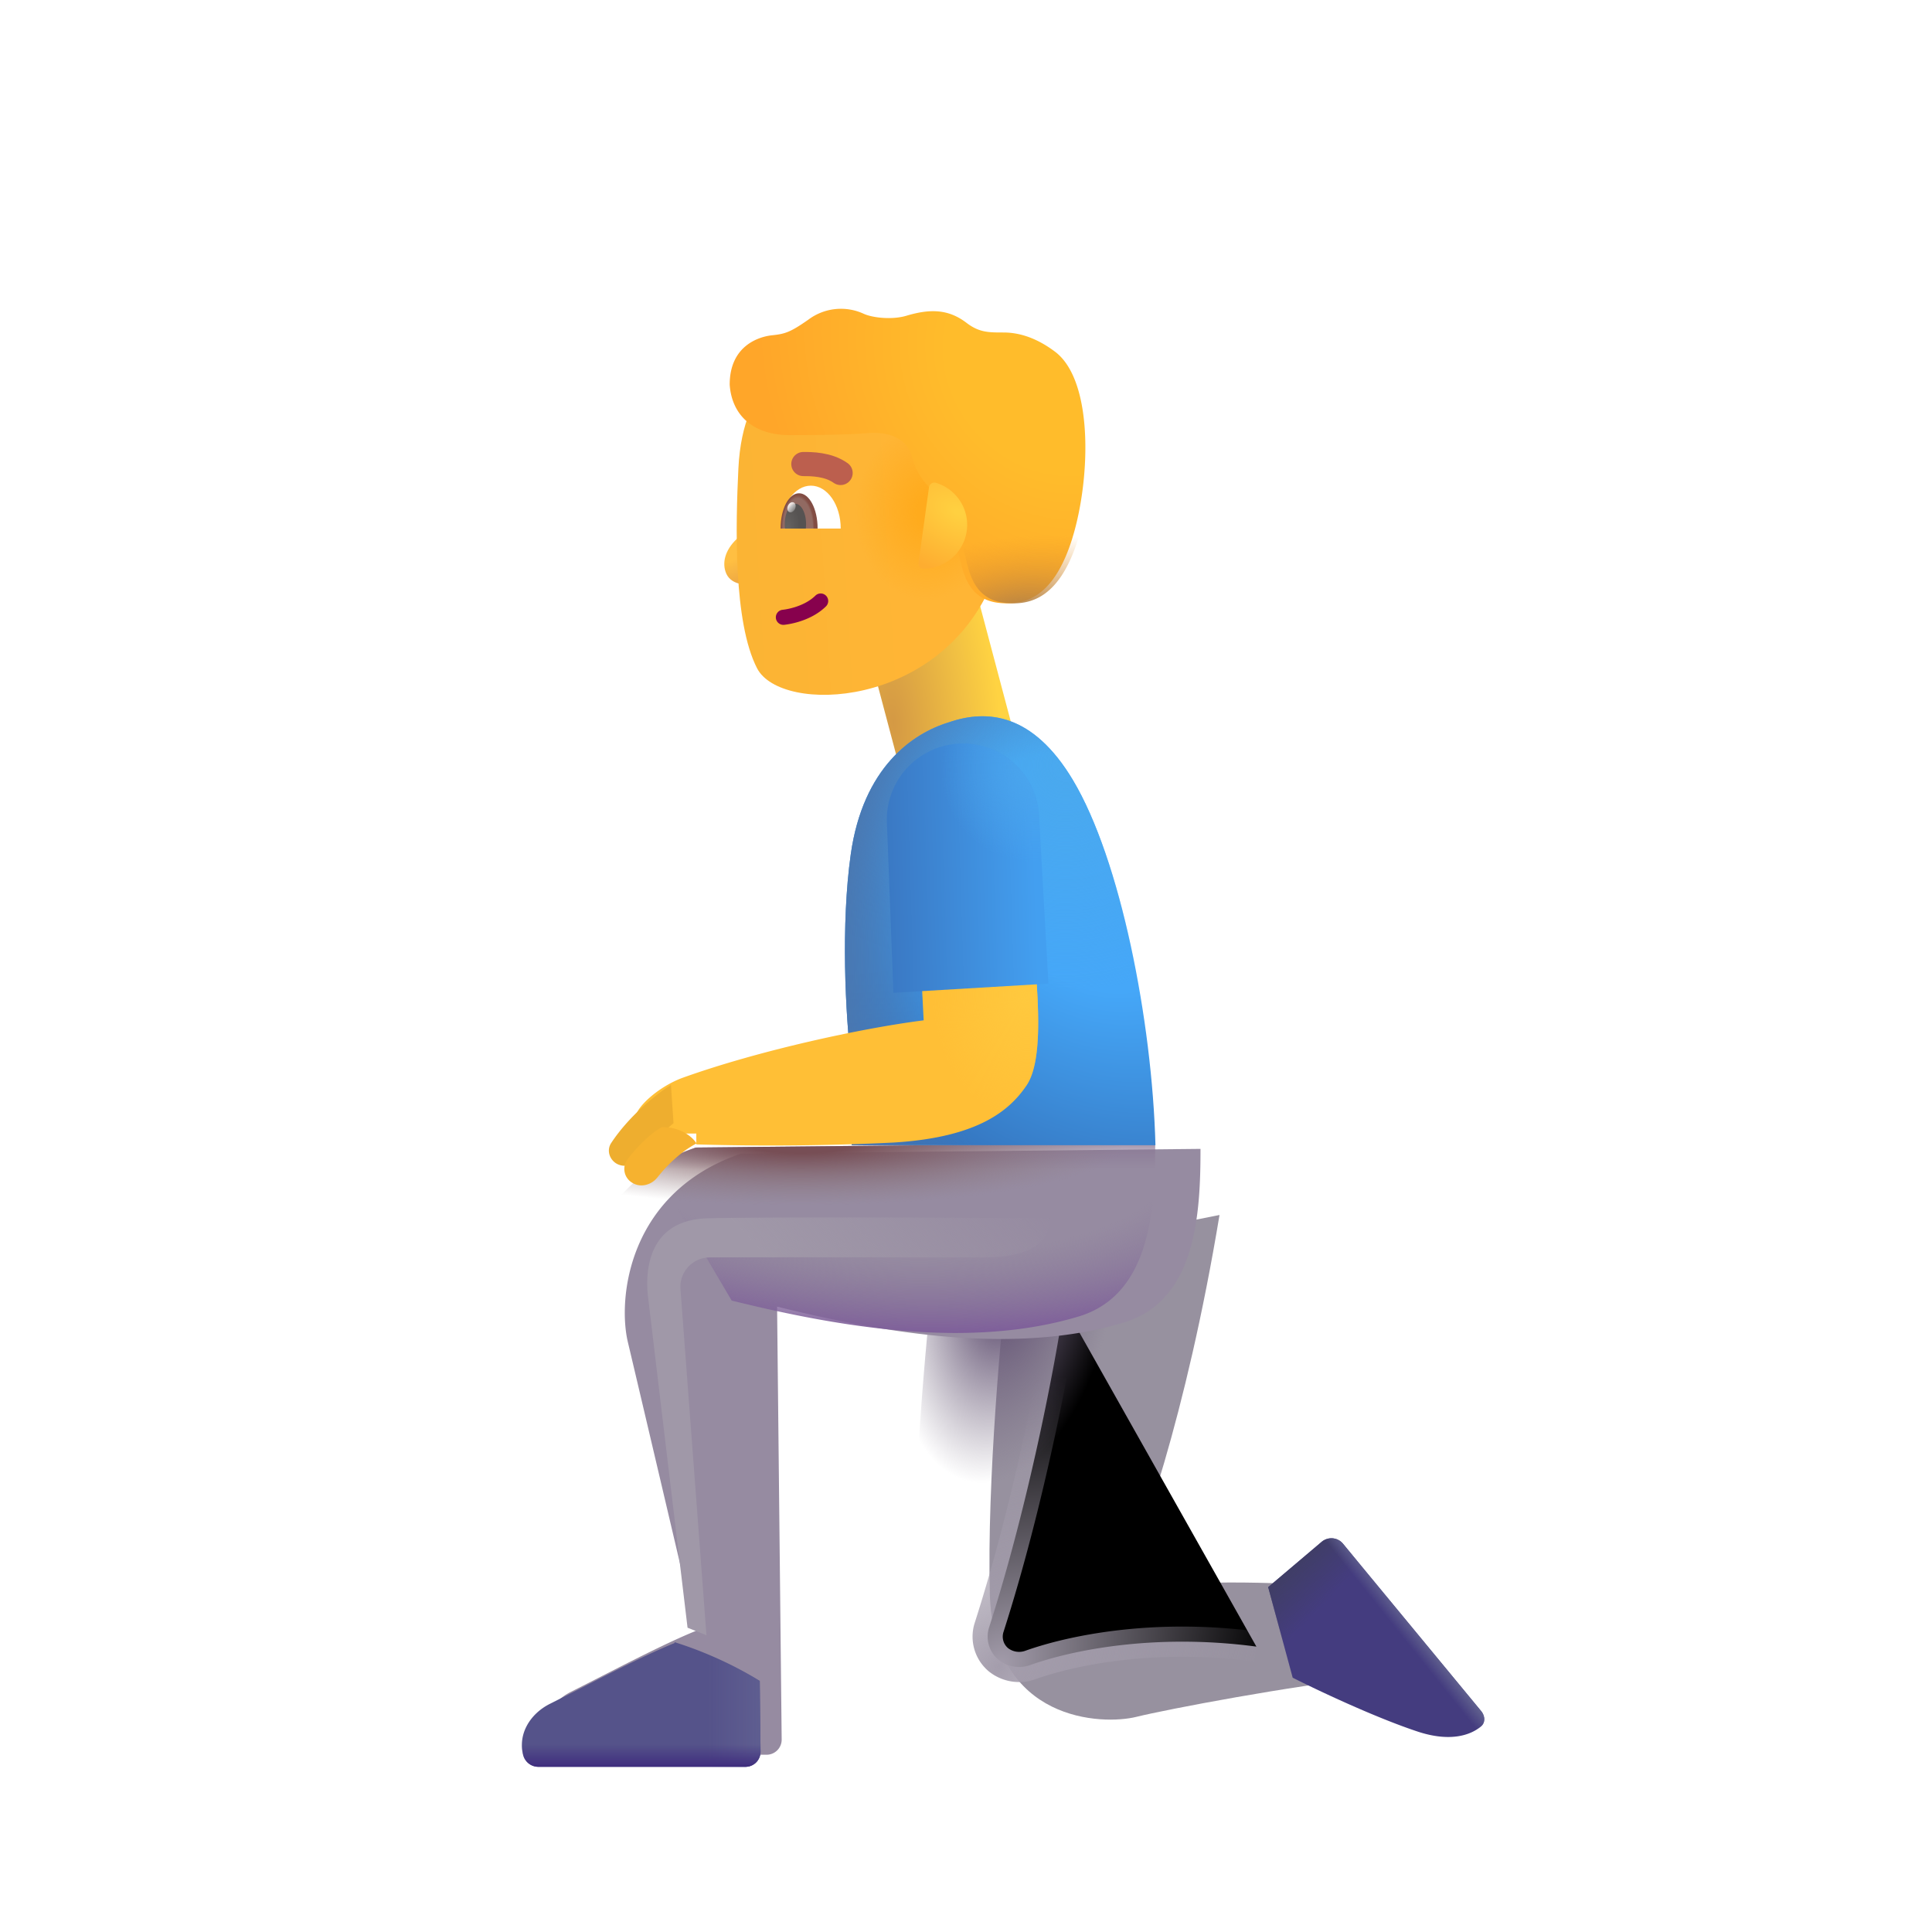 <svg width="100%" height="100%" viewBox="0 0 32 32" xmlns="http://www.w3.org/2000/svg"><g filter="url(#a)"><path fill="#97919F" d="M15.145 26.64c-.05-1.838.195-4.492.32-5.57l3.484-.696c-.554 3.344-1.328 5.508-1.687 6.266 1.062-.266 2.578-.172 3.765-.117l.391 1.515c-1.234.125-3.34.523-3.844.648-.562.141-2.371.086-2.43-2.046"/></g><g filter="url(#b)"><path stroke="url(#c)" stroke-width=".5" d="M17.622 21.616c-.138.941-.573 3.264-1.239 5.338a.5.5 0 0 0 .152.535.55.55 0 0 0 .538.086c.689-.244 2.053-.526 3.737-.302"/></g><path fill="url(#d)" d="M15.145 26.64c-.05-1.838.195-4.492.32-5.57l3.484-.696c-.554 3.344-1.328 5.508-1.687 6.266 1.062-.266 2.578-.172 3.765-.117l.391 1.515c-1.234.125-3.34.523-3.844.648-.562.141-2.371.086-2.43-2.046"/><g filter="url(#e)"><path fill="#968BA1" d="M9.65 22.132c.137.575.807 3.427 1.125 4.781-.573.232-1.39.668-2.067 1.008-.324.163-.533.495-.443.847a.26.26 0 0 0 .252.196h3.43a.25.25 0 0 0 .25-.253l-.076-7.169c1.787.442 3.937.808 5.747.262 1.2-.363 1.266-1.817 1.266-2.875l-7.61.078c-1.874.64-2.046 2.406-1.874 3.125"/></g><path fill="url(#f)" d="M9.65 22.132c.137.575.807 3.427 1.125 4.781-.573.232-1.39.668-2.067 1.008-.324.163-.533.495-.443.847a.26.26 0 0 0 .252.196h3.43a.25.25 0 0 0 .25-.253l-.076-7.169c1.787.442 3.937.808 5.747.262 1.2-.363 1.266-1.817 1.266-2.875l-7.61.078c-1.874.64-2.046 2.406-1.874 3.125"/><path fill="url(#g)" d="M9.65 22.132c.137.575.807 3.427 1.125 4.781-.573.232-1.39.668-2.067 1.008-.324.163-.533.495-.443.847a.26.26 0 0 0 .252.196h3.43a.25.25 0 0 0 .25-.253l-.076-7.169c1.787.442 3.937.808 5.747.262 1.2-.363 1.266-1.817 1.266-2.875l-7.61.078c-1.874.64-2.046 2.406-1.874 3.125"/><path fill="url(#h)" d="M12.121 21.545v-.003c1.787.442 3.937.808 5.748.262 1.2-.363 1.265-1.817 1.265-2.875l-7.61.078a3.2 3.2 0 0 0-.701.336z"/><g filter="url(#i)"><path fill="#55538A" d="M12.184 27.542a6.3 6.3 0 0 0-1.412-.643q0 .008.003.014c-.433.175-1.005.467-1.55.746q-.267.136-.517.262c-.324.163-.533.495-.443.847a.26.26 0 0 0 .252.196h3.43a.25.25 0 0 0 .25-.253z"/><path fill="url(#j)" d="M12.184 27.542a6.3 6.3 0 0 0-1.412-.643q0 .008.003.014c-.433.175-1.005.467-1.55.746q-.267.136-.517.262c-.324.163-.533.495-.443.847a.26.26 0 0 0 .252.196h3.43a.25.25 0 0 0 .25-.253z"/><path fill="url(#k)" d="M12.184 27.542a6.3 6.3 0 0 0-1.412-.643q0 .008.003.014c-.433.175-1.005.467-1.55.746q-.267.136-.517.262c-.324.163-.533.495-.443.847a.26.26 0 0 0 .252.196h3.43a.25.25 0 0 0 .25-.253z"/></g><g filter="url(#l)"><path fill="#443C7F" d="m21.89 25.788-.885.75.406 1.5c.391.198 1.35.653 2.063.89.547.183.887.06 1.056-.083.078-.065.066-.178 0-.257l-2.286-2.769a.25.25 0 0 0-.354-.031"/><path fill="url(#m)" d="m21.89 25.788-.885.75.406 1.5c.391.198 1.35.653 2.063.89.547.183.887.06 1.056-.083.078-.065.066-.178 0-.257l-2.286-2.769a.25.25 0 0 0-.354-.031"/><path fill="url(#n)" d="m21.89 25.788-.885.75.406 1.5c.391.198 1.35.653 2.063.89.547.183.887.06 1.056-.083.078-.065.066-.178 0-.257l-2.286-2.769a.25.25 0 0 0-.354-.031"/></g><path fill="url(#o)" d="M14.3 10.454h1.976v2.198H14.3z" transform="rotate(-14.867 14.3 10.454)"/><path fill="url(#p)" d="M14.091 14.151c-.162 1.15-.094 2.637.016 3.528v1.289h5.031c-.055-2.063-.578-4.728-1.367-6.047-.664-1.11-1.422-1.176-2.055-.957-.605.183-1.422.75-1.625 2.187"/><path fill="url(#q)" d="M14.091 14.151c-.162 1.15-.094 2.637.016 3.528v1.289h5.031c-.055-2.063-.578-4.728-1.367-6.047-.664-1.11-1.422-1.176-2.055-.957-.605.183-1.422.75-1.625 2.187"/><path fill="url(#r)" d="M14.091 14.151c-.162 1.15-.094 2.637.016 3.528v1.289h5.031c-.055-2.063-.578-4.728-1.367-6.047-.664-1.11-1.422-1.176-2.055-.957-.605.183-1.422.75-1.625 2.187"/><g filter="url(#s)"><path fill="#FFBF36" d="m15.099 17.1-.04-.78 1.892-.126c.046.664.117 1.594-.149 1.985-.266.39-.765.858-2.2.945a42 42 0 0 1-3.269.031v-.18h-.672l-.34-.214c-.038-.192.39-.568.79-.711 1.253-.45 2.96-.82 3.988-.95"/><path fill="url(#t)" d="m15.099 17.1-.04-.78 1.892-.126c.046.664.117 1.594-.149 1.985-.266.39-.765.858-2.2.945a42 42 0 0 1-3.269.031v-.18h-.672l-.34-.214c-.038-.192.39-.568.79-.711 1.253-.45 2.96-.82 3.988-.95"/></g><g filter="url(#u)"><path fill="#EEAE2F" d="m11.013 18.17.043.634a4.3 4.3 0 0 0-.603.608.27.27 0 0 1-.345.059c-.118-.073-.161-.224-.085-.339.311-.472.794-.844.99-.961"/></g><g filter="url(#v)"><path fill="#F6B22F" d="M10.966 18.769c.325-.003.516.178.57.27-.271.143-.499.375-.65.566-.1.124-.278.17-.413.086a.266.266 0 0 1-.079-.39c.257-.329.48-.49.572-.532"/></g><path fill="url(#w)" d="M14.69 13.636a1.261 1.261 0 0 1 2.52-.119l.155 2.775-2.567.152z"/><path fill="url(#x)" d="M14.69 13.636a1.261 1.261 0 0 1 2.52-.119l.155 2.775-2.567.152z"/><g filter="url(#y)"><path fill="url(#z)" d="m10.732 21.468.656 5.492.313.125-.43-5.73a.487.487 0 0 1 .481-.528c.926-.006 3.848 0 4.542 0 .813 0 1.094-.273 1.094-.648-1.193-.01-4.677-.025-5.664 0s-1.039.862-.992 1.289"/></g><path fill="url(#A)" d="M12.206 8.924c.156-.147.237-.366.258-.457h.18v1.125c-.215.136-.522.115-.614-.09-.078-.176-.02-.395.176-.578"/><g filter="url(#B)"><path fill="url(#C)" d="M12.43 7.96c.039-.801.298-1.188.42-1.3h3.733l.062 3.163c-.866 2.122-3.511 2.213-3.906 1.445-.395-.767-.354-2.38-.309-3.308"/><path fill="url(#D)" d="M12.43 7.96c.039-.801.298-1.188.42-1.3h3.733l.062 3.163c-.866 2.122-3.511 2.213-3.906 1.445-.395-.767-.354-2.38-.309-3.308"/></g><g filter="url(#E)"><path fill="url(#F)" d="M13.186 7.207c-.656 0-.969-.371-1-.836 0-.657.501-.796.696-.817.218-.023.304-.047.609-.261a.9.9 0 0 1 .91-.098c.149.07.477.105.711.035.39-.117.695-.113.996.117.21.16.363.16.613.16.344 0 .636.154.856.32.657.498.582 2.208.258 3.169-.31.92-.778 1.027-1.168.992-.47-.042-.59-.399-.66-.695-.057-.238-.2-.792-.266-1.04a1.07 1.07 0 0 1-.531-.671c-.1-.388-.493-.432-.758-.407-.162.016-.61.032-1.266.032"/></g><path fill="url(#G)" d="M13.186 7.207c-.656 0-.969-.371-1-.836 0-.657.501-.796.696-.817.218-.023.304-.047.609-.261a.9.9 0 0 1 .91-.098c.149.07.477.105.711.035.39-.117.695-.113.996.117.21.16.363.16.613.16.344 0 .636.154.856.32.657.498.582 2.208.258 3.169-.31.92-.778 1.027-1.168.992-.47-.042-.59-.399-.66-.695-.057-.238-.2-.792-.266-1.04a1.07 1.07 0 0 1-.531-.671c-.1-.388-.493-.432-.758-.407-.162.016-.61.032-1.266.032"/><path fill="url(#H)" d="M15.292 9.42c-.05 0-.085-.047-.079-.096l.174-1.25c.007-.054.059-.093.112-.078a.727.727 0 0 1-.207 1.424"/><path fill="#87014D" fill-rule="evenodd" d="M13.682 9.867a.125.125 0 0 1-.002.177c-.238.234-.582.293-.692.305a.125.125 0 0 1-.025-.249c.094-.01.366-.062.542-.234a.125.125 0 0 1 .177.001" clip-rule="evenodd"/><path fill="#fff" d="M12.937 8.754h.988c0-.392-.221-.71-.494-.71s-.494.318-.494.71"/><path fill="url(#I)" d="M13.542 8.754V8.75c0-.32-.137-.58-.307-.58s-.306.26-.306.58v.004z"/><path fill="url(#J)" d="M13.347 8.754a1 1 0 0 0 .004-.073c0-.185-.08-.336-.176-.336-.097 0-.176.15-.176.336q0 .038.004.073z"/><ellipse cx="13.11" cy="8.402" fill="url(#K)" rx=".064" ry=".088" transform="rotate(24.61 13.11 8.402)"/><g filter="url(#L)"><path stroke="#BC5F4E" stroke-linecap="round" stroke-width=".4" d="M13.206 7.586c.129 0 .41 0 .617.148"/></g><defs><radialGradient id="c" cx="0" cy="0" r="1" gradientTransform="matrix(3.484 -4.055 3.012 2.588 16.544 27.609)" gradientUnits="userSpaceOnUse"><stop stop-color="#A49DAC"/><stop offset="1" stop-color="#A49DAC" stop-opacity="0"/></radialGradient><radialGradient id="d" cx="0" cy="0" r="1" gradientTransform="rotate(99.155 -.734 17.714)scale(3.339 1.804)" gradientUnits="userSpaceOnUse"><stop offset=".189" stop-color="#6A5A7A"/><stop offset="1" stop-color="#766B81" stop-opacity="0"/></radialGradient><radialGradient id="g" cx="0" cy="0" r="1" gradientTransform="matrix(0 1.031 -5.38 0 13.263 18.929)" gradientUnits="userSpaceOnUse"><stop offset=".167" stop-color="#774E55"/><stop offset="1" stop-color="#8F7C7F" stop-opacity="0"/></radialGradient><radialGradient id="h" cx="0" cy="0" r="1" gradientTransform="matrix(-.109 3.141 -8.288 -.289 14.857 19.038)" gradientUnits="userSpaceOnUse"><stop offset=".558" stop-color="#857297" stop-opacity="0"/><stop offset=".971" stop-color="#7E5E9A"/></radialGradient><radialGradient id="o" cx="0" cy="0" r="1" gradientTransform="rotate(9.307 -66.74 94.419)scale(1.774 5.006)" gradientUnits="userSpaceOnUse"><stop stop-color="#D49944"/><stop offset="1" stop-color="#FFD342"/></radialGradient><radialGradient id="p" cx="0" cy="0" r="1" gradientTransform="matrix(-3.453 4 -4.995 -4.312 18.091 14.554)" gradientUnits="userSpaceOnUse"><stop offset=".317" stop-color="#45A7F8"/><stop offset="1" stop-color="#3370B9"/></radialGradient><radialGradient id="q" cx="0" cy="0" r="1" gradientTransform="matrix(-2.031 3.141 -3.132 -2.026 17.654 12.679)" gradientUnits="userSpaceOnUse"><stop stop-color="#4AA9EE"/><stop offset="1" stop-color="#4AA9EE" stop-opacity="0"/></radialGradient><radialGradient id="r" cx="0" cy="0" r="1" gradientTransform="matrix(-3.734 .234 -.426 -6.79 17.576 16.304)" gradientUnits="userSpaceOnUse"><stop offset=".563" stop-color="#4B77AF" stop-opacity="0"/><stop offset="1" stop-color="#4B77AF"/></radialGradient><radialGradient id="t" cx="0" cy="0" r="1" gradientTransform="matrix(0 2.047 -1.562 0 16.81 16.679)" gradientUnits="userSpaceOnUse"><stop stop-color="#FFC93E"/><stop offset="1" stop-color="#FFC93E" stop-opacity="0"/></radialGradient><radialGradient id="x" cx="0" cy="0" r="1" gradientTransform="matrix(-1.281 1.047 -.995 -1.218 17.21 12.679)" gradientUnits="userSpaceOnUse"><stop stop-color="#4BA6ED"/><stop offset="1" stop-color="#4BA6ED" stop-opacity="0"/></radialGradient><radialGradient id="A" cx="0" cy="0" r="1" gradientTransform="rotate(62.714 -1.425 14.414)scale(.682 .868)" gradientUnits="userSpaceOnUse"><stop offset=".332" stop-color="#FFBF42"/><stop offset="1" stop-color="#EBA544"/></radialGradient><radialGradient id="D" cx="0" cy="0" r="1" gradientTransform="rotate(-175.813 7.947 4.044)scale(1.213 1.479)" gradientUnits="userSpaceOnUse"><stop offset=".156" stop-color="#FFAB1D"/><stop offset="1" stop-color="#FFAB1D" stop-opacity="0"/></radialGradient><radialGradient id="F" cx="0" cy="0" r="1" gradientTransform="matrix(-3.437 3.125 -3.544 -3.898 17.57 5.996)" gradientUnits="userSpaceOnUse"><stop offset=".363" stop-color="#FFBC2B"/><stop offset="1" stop-color="#FFA629"/></radialGradient><radialGradient id="G" cx="0" cy="0" r="1" gradientTransform="rotate(-95.133 13.127 -2.646)scale(1.31 2.778)" gradientUnits="userSpaceOnUse"><stop offset=".064" stop-color="#B28146"/><stop offset="1" stop-color="#EF9926" stop-opacity="0"/></radialGradient><radialGradient id="H" cx="0" cy="0" r="1" gradientTransform="rotate(115.703 5.277 9.23)scale(1.045 1.698)" gradientUnits="userSpaceOnUse"><stop offset=".04" stop-color="#FFD040"/><stop offset="1" stop-color="#FEAD30"/></radialGradient><radialGradient id="I" cx="0" cy="0" r="1" gradientTransform="matrix(.273 0 0 .531 13.214 8.732)" gradientUnits="userSpaceOnUse"><stop offset=".895" stop-color="#916A62"/><stop offset="1" stop-color="#824D44"/></radialGradient><radialGradient id="J" cx="0" cy="0" r="1" gradientTransform="matrix(.25 0 0 .541 13.046 8.754)" gradientUnits="userSpaceOnUse"><stop stop-color="#666361"/><stop offset=".813" stop-color="#565352"/></radialGradient><filter id="a" width="7.28" height="8.609" x="15.138" y="20.124" color-interpolation-filters="sRGB" filterUnits="userSpaceOnUse"><feFlood flood-opacity="0" result="BackgroundImageFix"/><feBlend in="SourceGraphic" in2="BackgroundImageFix" result="shape"/><feColorMatrix in="SourceAlpha" result="hardAlpha" values="0 0 0 0 0 0 0 0 0 0 0 0 0 0 0 0 0 0 127 0"/><feOffset dx=".25" dy="-.25"/><feGaussianBlur stdDeviation=".375"/><feComposite in2="hardAlpha" k2="-1" k3="1" operator="arithmetic"/><feColorMatrix values="0 0 0 0 0.518 0 0 0 0 0.384 0 0 0 0 0.635 0 0 0 1 0"/><feBlend in2="shape" result="effect1_innerShadow_4002_242"/><feColorMatrix in="SourceAlpha" result="hardAlpha" values="0 0 0 0 0 0 0 0 0 0 0 0 0 0 0 0 0 0 127 0"/><feOffset dx="1"/><feGaussianBlur stdDeviation=".5"/><feComposite in2="hardAlpha" k2="-1" k3="1" operator="arithmetic"/><feColorMatrix values="0 0 0 0 0.494 0 0 0 0 0.467 0 0 0 0 0.522 0 0 0 1 0"/><feBlend in2="effect1_innerShadow_4002_242" result="effect2_innerShadow_4002_242"/></filter><filter id="b" width="5.734" height="7.279" x="15.609" y="21.08" color-interpolation-filters="sRGB" filterUnits="userSpaceOnUse"><feFlood flood-opacity="0" result="BackgroundImageFix"/><feBlend in="SourceGraphic" in2="BackgroundImageFix" result="shape"/><feGaussianBlur result="effect1_foregroundBlur_4002_242" stdDeviation=".25"/></filter><filter id="e" width="11.64" height="10.135" x="8.244" y="18.929" color-interpolation-filters="sRGB" filterUnits="userSpaceOnUse"><feFlood flood-opacity="0" result="BackgroundImageFix"/><feBlend in="SourceGraphic" in2="BackgroundImageFix" result="shape"/><feColorMatrix in="SourceAlpha" result="hardAlpha" values="0 0 0 0 0 0 0 0 0 0 0 0 0 0 0 0 0 0 127 0"/><feOffset dx=".75" dy=".1"/><feGaussianBlur stdDeviation=".375"/><feComposite in2="hardAlpha" k2="-1" k3="1" operator="arithmetic"/><feColorMatrix values="0 0 0 0 0.518 0 0 0 0 0.49 0 0 0 0 0.545 0 0 0 1 0"/><feBlend in2="shape" result="effect1_innerShadow_4002_242"/></filter><filter id="i" width="4.352" height="2.364" x="8.244" y="26.899" color-interpolation-filters="sRGB" filterUnits="userSpaceOnUse"><feFlood flood-opacity="0" result="BackgroundImageFix"/><feBlend in="SourceGraphic" in2="BackgroundImageFix" result="shape"/><feColorMatrix in="SourceAlpha" result="hardAlpha" values="0 0 0 0 0 0 0 0 0 0 0 0 0 0 0 0 0 0 127 0"/><feOffset dx=".4" dy=".3"/><feGaussianBlur stdDeviation=".25"/><feComposite in2="hardAlpha" k2="-1" k3="1" operator="arithmetic"/><feColorMatrix values="0 0 0 0 0.255 0 0 0 0 0.255 0 0 0 0 0.443 0 0 0 1 0"/><feBlend in2="shape" result="effect1_innerShadow_4002_242"/></filter><filter id="l" width="3.579" height="3.542" x="21.005" y="25.479" color-interpolation-filters="sRGB" filterUnits="userSpaceOnUse"><feFlood flood-opacity="0" result="BackgroundImageFix"/><feBlend in="SourceGraphic" in2="BackgroundImageFix" result="shape"/><feColorMatrix in="SourceAlpha" result="hardAlpha" values="0 0 0 0 0 0 0 0 0 0 0 0 0 0 0 0 0 0 127 0"/><feOffset dy="-.25"/><feGaussianBlur stdDeviation=".25"/><feComposite in2="hardAlpha" k2="-1" k3="1" operator="arithmetic"/><feColorMatrix values="0 0 0 0 0.247 0 0 0 0 0.169 0 0 0 0 0.486 0 0 0 1 0"/><feBlend in2="shape" result="effect1_innerShadow_4002_242"/></filter><filter id="s" width="6.876" height="3.179" x="10.319" y="15.994" color-interpolation-filters="sRGB" filterUnits="userSpaceOnUse"><feFlood flood-opacity="0" result="BackgroundImageFix"/><feBlend in="SourceGraphic" in2="BackgroundImageFix" result="shape"/><feColorMatrix in="SourceAlpha" result="hardAlpha" values="0 0 0 0 0 0 0 0 0 0 0 0 0 0 0 0 0 0 127 0"/><feOffset dx=".2" dy="-.2"/><feGaussianBlur stdDeviation=".5"/><feComposite in2="hardAlpha" k2="-1" k3="1" operator="arithmetic"/><feColorMatrix values="0 0 0 0 0.878 0 0 0 0 0.576 0 0 0 0 0.251 0 0 0 1 0"/><feBlend in2="shape" result="effect1_innerShadow_4002_242"/></filter><filter id="u" width="1.171" height="1.539" x="9.985" y="17.971" color-interpolation-filters="sRGB" filterUnits="userSpaceOnUse"><feFlood flood-opacity="0" result="BackgroundImageFix"/><feBlend in="SourceGraphic" in2="BackgroundImageFix" result="shape"/><feColorMatrix in="SourceAlpha" result="hardAlpha" values="0 0 0 0 0 0 0 0 0 0 0 0 0 0 0 0 0 0 127 0"/><feOffset dx=".1" dy="-.2"/><feGaussianBlur stdDeviation=".125"/><feComposite in2="hardAlpha" k2="-1" k3="1" operator="arithmetic"/><feColorMatrix values="0 0 0 0 0.863 0 0 0 0 0.6 0 0 0 0 0.255 0 0 0 1 0"/><feBlend in2="shape" result="effect1_innerShadow_4002_242"/></filter><filter id="v" width="1.196" height="1.065" x="10.34" y="18.669" color-interpolation-filters="sRGB" filterUnits="userSpaceOnUse"><feFlood flood-opacity="0" result="BackgroundImageFix"/><feBlend in="SourceGraphic" in2="BackgroundImageFix" result="shape"/><feColorMatrix in="SourceAlpha" result="hardAlpha" values="0 0 0 0 0 0 0 0 0 0 0 0 0 0 0 0 0 0 127 0"/><feOffset dy="-.1"/><feGaussianBlur stdDeviation=".125"/><feComposite in2="hardAlpha" k2="-1" k3="1" operator="arithmetic"/><feColorMatrix values="0 0 0 0 0.863 0 0 0 0 0.6 0 0 0 0 0.255 0 0 0 1 0"/><feBlend in2="shape" result="effect1_innerShadow_4002_242"/></filter><filter id="y" width="8.168" height="8.42" x="9.97" y="19.415" color-interpolation-filters="sRGB" filterUnits="userSpaceOnUse"><feFlood flood-opacity="0" result="BackgroundImageFix"/><feBlend in="SourceGraphic" in2="BackgroundImageFix" result="shape"/><feGaussianBlur result="effect1_foregroundBlur_4002_242" stdDeviation=".375"/></filter><filter id="B" width="4.443" height="5.249" x="12.202" y="6.459" color-interpolation-filters="sRGB" filterUnits="userSpaceOnUse"><feFlood flood-opacity="0" result="BackgroundImageFix"/><feBlend in="SourceGraphic" in2="BackgroundImageFix" result="shape"/><feColorMatrix in="SourceAlpha" result="hardAlpha" values="0 0 0 0 0 0 0 0 0 0 0 0 0 0 0 0 0 0 127 0"/><feOffset dx="-.2" dy="-.2"/><feGaussianBlur stdDeviation=".5"/><feComposite in2="hardAlpha" k2="-1" k3="1" operator="arithmetic"/><feColorMatrix values="0 0 0 0 0.784 0 0 0 0 0.525 0 0 0 0 0.263 0 0 0 1 0"/><feBlend in2="shape" result="effect1_innerShadow_4002_242"/></filter><filter id="E" width="6.391" height="5.479" x="11.886" y="4.815" color-interpolation-filters="sRGB" filterUnits="userSpaceOnUse"><feFlood flood-opacity="0" result="BackgroundImageFix"/><feBlend in="SourceGraphic" in2="BackgroundImageFix" result="shape"/><feColorMatrix in="SourceAlpha" result="hardAlpha" values="0 0 0 0 0 0 0 0 0 0 0 0 0 0 0 0 0 0 127 0"/><feOffset dx="-.3" dy=".3"/><feGaussianBlur stdDeviation=".3"/><feComposite in2="hardAlpha" k2="-1" k3="1" operator="arithmetic"/><feColorMatrix values="0 0 0 0 1 0 0 0 0 0.835 0 0 0 0 0.212 0 0 0 1 0"/><feBlend in2="shape" result="effect1_innerShadow_4002_242"/><feColorMatrix in="SourceAlpha" result="hardAlpha" values="0 0 0 0 0 0 0 0 0 0 0 0 0 0 0 0 0 0 127 0"/><feOffset dx=".2" dy="-.3"/><feGaussianBlur stdDeviation=".375"/><feComposite in2="hardAlpha" k2="-1" k3="1" operator="arithmetic"/><feColorMatrix values="0 0 0 0 0.976 0 0 0 0 0.592 0 0 0 0 0.11 0 0 0 1 0"/><feBlend in2="effect1_innerShadow_4002_242" result="effect2_innerShadow_4002_242"/></filter><filter id="L" width="1.117" height=".649" x="13.006" y="7.386" color-interpolation-filters="sRGB" filterUnits="userSpaceOnUse"><feFlood flood-opacity="0" result="BackgroundImageFix"/><feBlend in="SourceGraphic" in2="BackgroundImageFix" result="shape"/><feColorMatrix in="SourceAlpha" result="hardAlpha" values="0 0 0 0 0 0 0 0 0 0 0 0 0 0 0 0 0 0 127 0"/><feOffset dx=".1" dy=".1"/><feGaussianBlur stdDeviation=".2"/><feComposite in2="hardAlpha" k2="-1" k3="1" operator="arithmetic"/><feColorMatrix values="0 0 0 0 0.62 0 0 0 0 0.2 0 0 0 0 0.086 0 0 0 1 0"/><feBlend in2="shape" result="effect1_innerShadow_4002_242"/></filter><linearGradient id="f" x1="17.2" x2="17.2" y1="18.835" y2="19.366" gradientUnits="userSpaceOnUse"><stop stop-color="#897694"/><stop offset="1" stop-color="#897694" stop-opacity="0"/></linearGradient><linearGradient id="j" x1="12.325" x2="11.341" y1="28.101" y2="28.101" gradientUnits="userSpaceOnUse"><stop stop-color="#605F91"/><stop offset="1" stop-color="#605F91" stop-opacity="0"/></linearGradient><linearGradient id="k" x1="10.888" x2="10.888" y1="28.964" y2="28.593" gradientUnits="userSpaceOnUse"><stop stop-color="#3F2D7E"/><stop offset="1" stop-color="#3F2D7E" stop-opacity="0"/></linearGradient><linearGradient id="m" x1="21.351" x2="22.036" y1="26.054" y2="26.718" gradientUnits="userSpaceOnUse"><stop stop-color="#3F3E62"/><stop offset="1" stop-color="#3F3E62" stop-opacity="0"/></linearGradient><linearGradient id="n" x1="23.497" x2="23.282" y1="27.257" y2="27.429" gradientUnits="userSpaceOnUse"><stop offset=".098" stop-color="#60608E"/><stop offset="1" stop-color="#60608E" stop-opacity="0"/></linearGradient><linearGradient id="w" x1="17.18" x2="14.689" y1="15.304" y2="15.382" gradientUnits="userSpaceOnUse"><stop stop-color="#439FF0"/><stop offset="1" stop-color="#3A78C3"/></linearGradient><linearGradient id="z" x1="10.72" x2="17.201" y1="25.851" y2="19.913" gradientUnits="userSpaceOnUse"><stop offset=".552" stop-color="#A098A8"/><stop offset="1" stop-color="#A098A8" stop-opacity="0"/></linearGradient><linearGradient id="C" x1="15.265" x2="12.402" y1="9.4" y2="9.572" gradientUnits="userSpaceOnUse"><stop stop-color="#FFB535"/><stop offset="1" stop-color="#FBB434"/></linearGradient><linearGradient id="K" x1="13.039" x2="13.225" y1="8.364" y2="8.425" gradientUnits="userSpaceOnUse"><stop stop-color="#fff"/><stop offset="1" stop-color="#fff" stop-opacity="0"/></linearGradient></defs></svg>